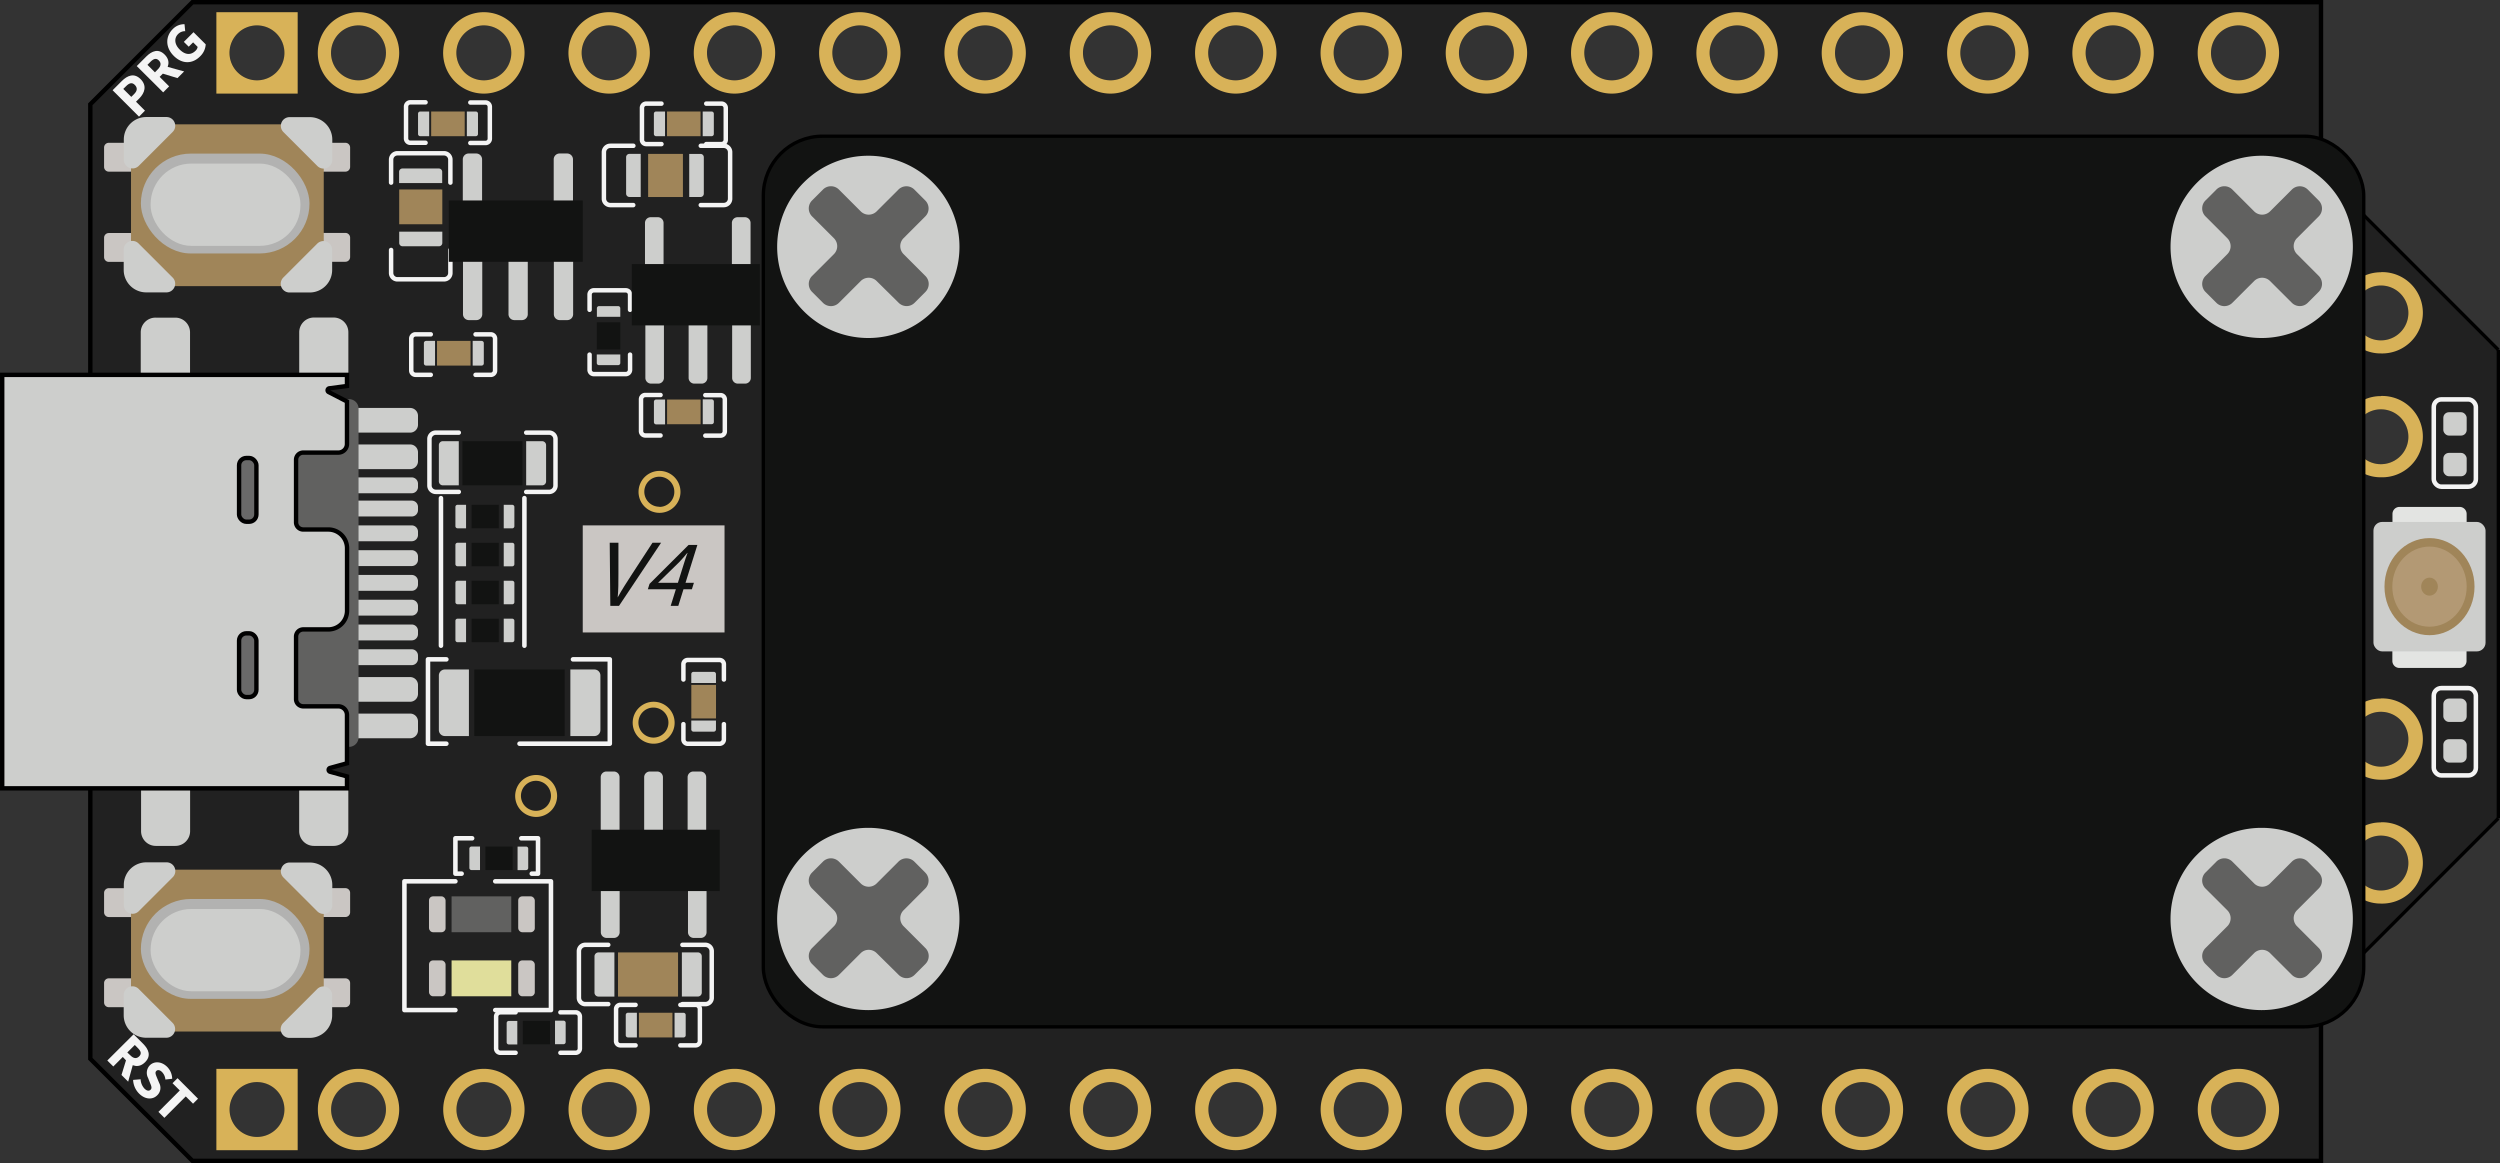 <svg xmlns="http://www.w3.org/2000/svg" viewBox="180.33 355.89 666.33 309.99"><rect x="180.33" y="355.89" width="666.33" height="309.99" fill="#333333" stroke="none"/><defs><style>.cls-1{fill:#212121;}.cls-2{fill:#d8b258;}.cls-3{fill:#121312;}.cls-4{fill:#cdcecc;}.cls-5{fill:#616160;}.cls-6{fill:#696969;}.cls-7{fill:#cac6c3;}.cls-8{fill:#a08559;}.cls-9{fill:#b2b2b1;}.cls-10,.cls-11,.cls-12,.cls-13,.cls-14,.cls-15{fill:none;}.cls-10,.cls-11,.cls-12{stroke:#f4f4f4;}.cls-10,.cls-13,.cls-14{stroke-miterlimit:10;}.cls-10{stroke-width:1.21px;}.cls-11,.cls-12{stroke-linecap:round;stroke-linejoin:round;}.cls-11{stroke-width:1.21px;}.cls-12{stroke-width:1.19px;}.cls-13,.cls-14{stroke:#000;}.cls-13{stroke-width:0.9px;}.cls-14{stroke-width:1.17px;}.cls-16{fill:#e0de9b;}.cls-17{fill:#e3e4e2;}.cls-18{fill:#b39974;}.cls-19{fill:#f4f4f4;}</style></defs><g id="Layer_2" data-name="Layer 2"><path class="cls-1" d="M846.22,449.13V574l-35.87,35.88V591.62a7.17,7.17,0,0,0,4.58,1.61,7.31,7.31,0,1,0,0-14.62,7.18,7.18,0,0,0-4.58,1.62V558.61a7.18,7.18,0,0,0,4.58,1.62,7.31,7.31,0,1,0,0-14.62,7.17,7.17,0,0,0-4.58,1.61V478a7.17,7.17,0,0,0,4.58,1.61,7.31,7.31,0,1,0,0-14.62,7.18,7.18,0,0,0-4.58,1.62V445a7.18,7.18,0,0,0,4.58,1.62,7.31,7.31,0,1,0,0-14.62,7.17,7.17,0,0,0-4.58,1.61V413.25Z"/><path class="cls-2" d="M814.93,575.09a10.46,10.46,0,0,0-4.58,1,10.82,10.82,0,0,0,0,19.63,10.6,10.6,0,0,0,4.58,1,10.84,10.84,0,1,0,0-21.67Zm0,18.14a7.17,7.17,0,0,1-4.58-1.61,7.31,7.31,0,0,1,0-11.39,7.18,7.18,0,0,1,4.58-1.62,7.31,7.31,0,1,1,0,14.62Z"/><path class="cls-2" d="M814.93,542.08a10.46,10.46,0,0,0-4.58,1,10.82,10.82,0,0,0,0,19.63,10.46,10.46,0,0,0,4.58,1,10.84,10.84,0,1,0,0-21.67Zm0,18.15a7.18,7.18,0,0,1-4.58-1.62,7.31,7.31,0,0,1,0-11.39,7.17,7.17,0,0,1,4.58-1.61,7.31,7.31,0,1,1,0,14.62Z"/><path class="cls-2" d="M814.93,461.47a10.46,10.46,0,0,0-4.58,1,10.82,10.82,0,0,0,0,19.63,10.46,10.46,0,0,0,4.58,1,10.84,10.84,0,1,0,0-21.67Zm0,18.14a7.17,7.17,0,0,1-4.58-1.61,7.31,7.31,0,0,1,0-11.39,7.18,7.18,0,0,1,4.58-1.62,7.31,7.31,0,1,1,0,14.62Z"/><path class="cls-2" d="M814.93,428.46a10.6,10.6,0,0,0-4.58,1,10.82,10.82,0,0,0,0,19.63,10.46,10.46,0,0,0,4.58,1,10.84,10.84,0,1,0,0-21.67Zm0,18.15a7.18,7.18,0,0,1-4.58-1.62,7.31,7.31,0,0,1,0-11.39,7.17,7.17,0,0,1,4.58-1.61,7.31,7.31,0,1,1,0,14.62Z"/><path class="cls-1" d="M231.62,356.47,204.4,383.68V638.09l27.22,27.2H799V356.47ZM776.94,658.92a7.31,7.31,0,1,1,7.33-7.31A7.31,7.31,0,0,1,776.94,658.92Zm0-296.25a7.32,7.32,0,1,1-7.31,7.32A7.32,7.32,0,0,1,776.94,362.67Zm-33.4,296.25a7.31,7.31,0,1,1,7.32-7.31A7.31,7.31,0,0,1,743.54,658.92Zm0-296.25a7.32,7.32,0,1,1-7.31,7.32A7.32,7.32,0,0,1,743.54,362.67Zm-33.4,296.25a7.31,7.31,0,1,1,7.32-7.31A7.31,7.31,0,0,1,710.14,658.92Zm0-296.25a7.32,7.32,0,1,1-7.31,7.32A7.32,7.32,0,0,1,710.14,362.67ZM676.73,658.92a7.31,7.31,0,1,1,7.33-7.31A7.31,7.31,0,0,1,676.73,658.92Zm0-296.25a7.32,7.32,0,1,1-7.31,7.32A7.33,7.33,0,0,1,676.73,362.67Zm-33.4,296.25a7.31,7.31,0,1,1,7.31-7.31A7.31,7.31,0,0,1,643.33,658.92Zm0-296.25A7.32,7.32,0,1,1,636,370,7.31,7.31,0,0,1,643.33,362.67Zm-33.4,296.25a7.31,7.31,0,1,1,7.31-7.31A7.31,7.31,0,0,1,609.93,658.92Zm0-296.25a7.32,7.32,0,1,1-7.31,7.32A7.31,7.31,0,0,1,609.93,362.67ZM576.52,658.92a7.31,7.31,0,1,1,7.31-7.31A7.31,7.31,0,0,1,576.52,658.92Zm0-296.25a7.32,7.32,0,1,1-7.31,7.32A7.31,7.31,0,0,1,576.52,362.67Zm-33.4,296.25a7.31,7.31,0,1,1,7.31-7.31A7.31,7.31,0,0,1,543.12,658.92Zm0-296.25a7.32,7.32,0,1,1-7.31,7.32A7.31,7.31,0,0,1,543.12,362.67Zm-33.4,296.25a7.31,7.31,0,1,1,7.31-7.31A7.31,7.31,0,0,1,509.72,658.92Zm0-296.25a7.32,7.32,0,1,1-7.31,7.32A7.31,7.31,0,0,1,509.72,362.67ZM476.31,658.92a7.31,7.31,0,1,1,7.31-7.31A7.31,7.31,0,0,1,476.31,658.92Zm0-296.25A7.32,7.32,0,1,1,469,370,7.31,7.31,0,0,1,476.31,362.67Zm-33.4,296.25a7.31,7.31,0,1,1,7.31-7.31A7.31,7.31,0,0,1,442.91,658.92Zm0-296.25a7.32,7.32,0,1,1-7.32,7.32A7.31,7.31,0,0,1,442.91,362.67Zm-33.4,296.25a7.31,7.31,0,1,1,7.31-7.31A7.31,7.31,0,0,1,409.51,658.92Zm0-296.25a7.32,7.32,0,1,1-7.32,7.32A7.31,7.31,0,0,1,409.51,362.67ZM376.1,658.92a7.31,7.31,0,1,1,7.31-7.31A7.31,7.31,0,0,1,376.1,658.92Zm0-296.25a7.32,7.32,0,1,1-7.32,7.32A7.31,7.31,0,0,1,376.1,362.67ZM342.7,658.92a7.31,7.31,0,1,1,7.31-7.31A7.31,7.31,0,0,1,342.7,658.92Zm0-296.25a7.32,7.32,0,1,1-7.32,7.32A7.31,7.31,0,0,1,342.7,362.67ZM309.3,658.92a7.31,7.31,0,1,1,7.31-7.31A7.31,7.31,0,0,1,309.3,658.92Zm0-296.25A7.32,7.32,0,1,1,302,370,7.31,7.31,0,0,1,309.3,362.67ZM275.88,658.92a7.31,7.31,0,1,1,7.32-7.31A7.31,7.31,0,0,1,275.88,658.92Zm0-296.25a7.32,7.32,0,1,1-7.31,7.32A7.31,7.31,0,0,1,275.88,362.67Zm-27,14.63a7.32,7.32,0,1,1,7.31-7.31A7.31,7.31,0,0,1,248.83,377.3Zm0,281.62a7.31,7.31,0,1,1,7.31-7.31A7.31,7.31,0,0,1,248.83,658.92Z"/><rect class="cls-3" x="383.78" y="392.19" width="426.56" height="237.38" rx="15.82"/><path class="cls-4" d="M272.81,546.08h16.83a2.1,2.1,0,0,1,2.1,2.1v2.38a2.1,2.1,0,0,1-2.1,2.1H272.81a0,0,0,0,1,0,0v-6.58A0,0,0,0,1,272.81,546.08Z"/><path class="cls-4" d="M272.81,536.35h16.83a2.1,2.1,0,0,1,2.1,2.1v2.38a2.1,2.1,0,0,1-2.1,2.1H272.81a0,0,0,0,1,0,0v-6.58A0,0,0,0,1,272.81,536.35Z"/><path class="cls-4" d="M272.81,474.35h16.83a2.1,2.1,0,0,1,2.1,2.1v2.38a2.1,2.1,0,0,1-2.1,2.1H272.81a0,0,0,0,1,0,0v-6.58A0,0,0,0,1,272.81,474.35Z"/><path class="cls-4" d="M272.81,464.62h16.83a2.1,2.1,0,0,1,2.1,2.1v2.38a2.1,2.1,0,0,1-2.1,2.1H272.81a0,0,0,0,1,0,0v-6.58A0,0,0,0,1,272.81,464.62Z"/><path class="cls-4" d="M272.81,528.94h17.25a1.68,1.68,0,0,1,1.68,1.68v.87a1.68,1.68,0,0,1-1.68,1.68H272.81a0,0,0,0,1,0,0v-4.24A0,0,0,0,1,272.81,528.94Z"/><path class="cls-4" d="M272.81,522.34h17.25a1.68,1.68,0,0,1,1.68,1.68v.87a1.68,1.68,0,0,1-1.68,1.68H272.81a0,0,0,0,1,0,0v-4.24A0,0,0,0,1,272.81,522.34Z"/><path class="cls-4" d="M272.81,515.74h17.25a1.68,1.68,0,0,1,1.68,1.68v.87a1.68,1.68,0,0,1-1.68,1.68H272.81a0,0,0,0,1,0,0v-4.24A0,0,0,0,1,272.81,515.74Z"/><path class="cls-4" d="M272.81,509.13h17.25a1.68,1.68,0,0,1,1.68,1.68v.87a1.68,1.68,0,0,1-1.68,1.68H272.81a0,0,0,0,1,0,0v-4.24A0,0,0,0,1,272.81,509.13Z"/><path class="cls-4" d="M272.81,502.53h17.25a1.68,1.68,0,0,1,1.68,1.68v.87a1.68,1.68,0,0,1-1.68,1.68H272.81a0,0,0,0,1,0,0v-4.24A0,0,0,0,1,272.81,502.53Z"/><path class="cls-4" d="M272.81,495.92h17.25a1.68,1.68,0,0,1,1.68,1.68v.87a1.68,1.68,0,0,1-1.68,1.68H272.81a0,0,0,0,1,0,0v-4.24A0,0,0,0,1,272.81,495.92Z"/><path class="cls-4" d="M272.81,489.32h17.25a1.68,1.68,0,0,1,1.68,1.68v.87a1.68,1.68,0,0,1-1.68,1.68H272.81a0,0,0,0,1,0,0v-4.24A0,0,0,0,1,272.81,489.32Z"/><path class="cls-4" d="M272.81,483.13h17.25a1.68,1.68,0,0,1,1.68,1.68v.87a1.68,1.68,0,0,1-1.68,1.68H272.81a0,0,0,0,1,0,0v-4.24A0,0,0,0,1,272.81,483.13Z"/><path class="cls-5" d="M267.77,554.94h5.84a2.53,2.53,0,0,0,2.28-2.72V465a2.52,2.52,0,0,0-2.28-2.71H262.76a2,2,0,0,0-.92.23l-21,11.12a2.79,2.79,0,0,0-1.35,2.48v72.13a2.68,2.68,0,0,0,1.75,2.64l17.14,4.9"/><path class="cls-4" d="M272.81,458.77l-4.7.62a.53.53,0,0,0-.17,1l4.87,2.51v11.32a2.3,2.3,0,0,1-2.3,2.3h-9.34a1.92,1.92,0,0,0-1.93,1.92v16.65a1.92,1.92,0,0,0,1.93,1.93h6.66a5,5,0,0,1,5,5v16.63a5,5,0,0,1-5,5h-6.66a1.92,1.92,0,0,0-1.93,1.93v16.65a1.92,1.92,0,0,0,1.93,1.92h9.34a2.3,2.3,0,0,1,2.3,2.3v12.88l-4.53,1.25a.53.53,0,0,0,0,1l4.53,1.25V566H180.92V455.8h91.89Z"/><rect class="cls-6" x="244.05" y="477.96" width="4.62" height="16.99" rx="1.94"/><rect class="cls-6" x="244.05" y="524.69" width="4.62" height="16.99" rx="1.94"/><path class="cls-4" d="M428.93,438.87a24.29,24.29,0,1,1,0-34.36A24.26,24.26,0,0,1,428.93,438.87Z"/><path class="cls-5" d="M427,433.68l-2.89,2.9a3,3,0,0,1-4.27,0L414,430.81a3,3,0,0,0-4.27,0l-5.8,5.79a3,3,0,0,1-4.25,0l-2.9-2.9a3,3,0,0,1,0-4.26l5.8-5.8a3,3,0,0,0,0-4.27l-5.8-5.8a3,3,0,0,1,0-4.26l2.9-2.9a3,3,0,0,1,4.25,0l5.8,5.8a3,3,0,0,0,4.27,0l5.78-5.78a3,3,0,0,1,4.27,0l2.89,2.89a3,3,0,0,1,0,4.26l-5.77,5.78a3,3,0,0,0,0,4.27l5.77,5.78A3,3,0,0,1,427,433.68Z"/><path class="cls-4" d="M428.93,618a24.29,24.29,0,1,1,0-34.35A24.26,24.26,0,0,1,428.93,618Z"/><path class="cls-5" d="M427,612.81l-2.89,2.9a3,3,0,0,1-4.27,0L414,609.94a3,3,0,0,0-4.27,0l-5.8,5.79a3,3,0,0,1-4.25,0l-2.9-2.9a3,3,0,0,1,0-4.26l5.8-5.8a3,3,0,0,0,0-4.27l-5.8-5.79a3,3,0,0,1,0-4.27l2.9-2.9a3,3,0,0,1,4.25,0l5.8,5.8a3,3,0,0,0,4.27,0l5.78-5.78a3,3,0,0,1,4.27,0l2.89,2.9a3,3,0,0,1,0,4.25l-5.77,5.78a3,3,0,0,0,0,4.27l5.77,5.78A3,3,0,0,1,427,612.81Z"/><path class="cls-4" d="M800.31,438.87a24.29,24.29,0,1,1,0-34.36A24.26,24.26,0,0,1,800.31,438.87Z"/><path class="cls-5" d="M798.33,433.68l-2.89,2.9a3,3,0,0,1-4.27,0l-5.78-5.77a3,3,0,0,0-4.27,0l-5.8,5.79a3,3,0,0,1-4.25,0l-2.9-2.9a3,3,0,0,1,0-4.26l5.8-5.8a3,3,0,0,0,0-4.27l-5.8-5.8a3,3,0,0,1,0-4.26l2.9-2.9a3,3,0,0,1,4.25,0l5.8,5.8a3,3,0,0,0,4.27,0l5.78-5.78a3,3,0,0,1,4.27,0l2.89,2.89a3,3,0,0,1,0,4.26l-5.77,5.78a3,3,0,0,0,0,4.27l5.77,5.78A3,3,0,0,1,798.33,433.68Z"/><path class="cls-4" d="M800.31,618a24.29,24.29,0,1,1,0-34.35A24.26,24.26,0,0,1,800.31,618Z"/><path class="cls-5" d="M798.33,612.81l-2.89,2.9a3,3,0,0,1-4.27,0l-5.78-5.77a3,3,0,0,0-4.27,0l-5.8,5.79a3,3,0,0,1-4.25,0l-2.9-2.9a3,3,0,0,1,0-4.26l5.8-5.8a3,3,0,0,0,0-4.27l-5.8-5.79a3,3,0,0,1,0-4.27l2.9-2.9a3,3,0,0,1,4.25,0l5.8,5.8a3,3,0,0,0,4.27,0l5.78-5.78a3,3,0,0,1,4.27,0l2.89,2.9a3,3,0,0,1,0,4.25l-5.77,5.78a3,3,0,0,0,0,4.27l5.77,5.78A3,3,0,0,1,798.33,612.81Z"/><path class="cls-7" d="M209.33,592.62H219.7a0,0,0,0,1,0,0v7.69a0,0,0,0,1,0,0H209.33a1.26,1.26,0,0,1-1.26-1.26v-5.18A1.26,1.26,0,0,1,209.33,592.62Z"/><path class="cls-7" d="M209.33,616.65H219.7a0,0,0,0,1,0,0v7.69a0,0,0,0,1,0,0H209.33a1.26,1.26,0,0,1-1.26-1.26v-5.18A1.26,1.26,0,0,1,209.33,616.65Z"/><path class="cls-7" d="M263.28,616.65h10.37a0,0,0,0,1,0,0v7.69a0,0,0,0,1,0,0H263.28a1.26,1.26,0,0,1-1.26-1.26v-5.18A1.26,1.26,0,0,1,263.28,616.65Z" transform="translate(535.67 1240.99) rotate(180)"/><path class="cls-7" d="M263.28,592.62h10.37a0,0,0,0,1,0,0v7.69a0,0,0,0,1,0,0H263.28a1.26,1.26,0,0,1-1.26-1.26v-5.18A1.26,1.26,0,0,1,263.28,592.62Z" transform="translate(535.67 1192.92) rotate(180)"/><path class="cls-8" d="M266.62,590.85v36.82a3.16,3.16,0,0,1-3.14,3.16H218.41a3.17,3.17,0,0,1-3.16-3.16V590.85a3.17,3.17,0,0,1,3.16-3.16h45.07A3.16,3.16,0,0,1,266.62,590.85Z"/><path class="cls-4" d="M226.33,589.74l-9,9a2.33,2.33,0,0,1-4-1.65v-5.36a6,6,0,0,1,6-6h5.36A2.32,2.32,0,0,1,226.33,589.74Z"/><path class="cls-4" d="M264.89,598.78l-9-9a2.33,2.33,0,0,1,1.65-4h5.36a6,6,0,0,1,6,6v5.36A2.34,2.34,0,0,1,264.89,598.78Z"/><path class="cls-4" d="M255.86,628.51l9-9a2.33,2.33,0,0,1,4,1.65v5.36a6,6,0,0,1-6,6h-5.36A2.33,2.33,0,0,1,255.86,628.51Z"/><path class="cls-4" d="M217.3,619.48l9,9a2.33,2.33,0,0,1-1.64,4h-5.36a6,6,0,0,1-6-6v-5.36A2.33,2.33,0,0,1,217.3,619.48Z"/><rect class="cls-9" x="217.88" y="595.5" width="44.94" height="26.62" rx="13.31"/><rect class="cls-4" x="220.47" y="598.16" width="39.94" height="21.93" rx="10.86"/><path class="cls-7" d="M209.33,393.95H219.7a0,0,0,0,1,0,0v7.69a0,0,0,0,1,0,0H209.33a1.26,1.26,0,0,1-1.26-1.26v-5.18A1.26,1.26,0,0,1,209.33,393.95Z"/><path class="cls-7" d="M209.33,418H219.7a0,0,0,0,1,0,0v7.69a0,0,0,0,1,0,0H209.33a1.26,1.26,0,0,1-1.26-1.26v-5.18A1.26,1.26,0,0,1,209.33,418Z"/><path class="cls-7" d="M263.28,418h10.37a0,0,0,0,1,0,0v7.69a0,0,0,0,1,0,0H263.28a1.26,1.26,0,0,1-1.26-1.26v-5.18A1.26,1.26,0,0,1,263.28,418Z" transform="translate(535.67 843.66) rotate(180)"/><path class="cls-7" d="M263.28,393.95h10.37a0,0,0,0,1,0,0v7.69a0,0,0,0,1,0,0H263.28a1.26,1.26,0,0,1-1.26-1.26v-5.18A1.26,1.26,0,0,1,263.28,393.95Z" transform="translate(535.67 795.59) rotate(180)"/><path class="cls-8" d="M266.62,392.18V429a3.15,3.15,0,0,1-3.14,3.16H218.41a3.16,3.16,0,0,1-3.16-3.16V392.18a3.16,3.16,0,0,1,3.16-3.15h45.07A3.15,3.15,0,0,1,266.62,392.18Z"/><path class="cls-4" d="M226.33,391.08l-9,9a2.33,2.33,0,0,1-4-1.65v-5.35a6,6,0,0,1,6-6h5.36A2.33,2.33,0,0,1,226.33,391.08Z"/><path class="cls-4" d="M264.89,400.11l-9-9a2.33,2.33,0,0,1,1.65-4h5.36a6,6,0,0,1,6,6v5.35A2.33,2.33,0,0,1,264.89,400.11Z"/><path class="cls-4" d="M255.86,429.85l9-9a2.33,2.33,0,0,1,4,1.64v5.36a6,6,0,0,1-6,6h-5.36A2.33,2.33,0,0,1,255.86,429.85Z"/><path class="cls-4" d="M217.3,420.82l9,9a2.32,2.32,0,0,1-1.64,4h-5.36a6,6,0,0,1-6-6v-5.36A2.32,2.32,0,0,1,217.3,420.82Z"/><rect class="cls-9" x="217.88" y="396.83" width="44.94" height="26.62" rx="13.31"/><rect class="cls-4" x="220.47" y="399.49" width="39.94" height="21.93" rx="10.86"/><path class="cls-4" d="M217.88,566H231a0,0,0,0,1,0,0v11.42a3.93,3.93,0,0,1-3.93,3.93h-5.21a3.93,3.93,0,0,1-3.93-3.93V566A0,0,0,0,1,217.88,566Z"/><path class="cls-4" d="M260.09,566h13.08a0,0,0,0,1,0,0v11.42a3.93,3.93,0,0,1-3.93,3.93H264a3.93,3.93,0,0,1-3.93-3.93V566A0,0,0,0,1,260.09,566Z"/><path class="cls-4" d="M260.09,440.55h13.08a0,0,0,0,1,0,0V452a3.93,3.93,0,0,1-3.93,3.93H264a3.93,3.93,0,0,1-3.93-3.93V440.55A0,0,0,0,1,260.09,440.55Z" transform="translate(533.25 896.45) rotate(180)"/><path class="cls-4" d="M217.88,440.55H231a0,0,0,0,1,0,0V452A3.93,3.93,0,0,1,227,455.9h-5.21a3.93,3.93,0,0,1-3.93-3.93V440.55A0,0,0,0,1,217.88,440.55Z" transform="translate(448.84 896.45) rotate(180)"/><rect class="cls-10" x="829.01" y="462.34" width="11.22" height="23.27" rx="2.01"/><rect class="cls-10" x="829.01" y="539.29" width="11.22" height="23.27" rx="2.01"/><polyline class="cls-11" points="301.71 625.11 288.12 625.11 288.12 590.79 301.71 590.79"/><polyline class="cls-11" points="312.33 590.79 327.18 590.79 327.18 625.11 312.33 625.11"/><polyline class="cls-11" points="303.37 588.75 301.71 588.75 301.71 579.32 306.17 579.32"/><polyline class="cls-11" points="322.06 588.75 323.73 588.75 323.73 579.32 319.27 579.32"/><polyline class="cls-11" points="299.3 554.11 294.4 554.11 294.4 531.63 299.3 531.63"/><polyline class="cls-11" points="318.8 554.11 342.86 554.11 342.86 531.63 333.05 531.63"/><line class="cls-11" x1="297.86" y1="527.99" x2="297.86" y2="488.66"/><line class="cls-11" x1="320.1" y1="527.99" x2="320.1" y2="488.66"/><path class="cls-12" d="M302.61,471.2h-6.12a1.7,1.7,0,0,0-1.7,1.7v12.39a1.7,1.7,0,0,0,1.7,1.7h6.12"/><path class="cls-12" d="M320.58,487h6.11a1.7,1.7,0,0,0,1.7-1.7V472.9a1.7,1.7,0,0,0-1.7-1.7h-6.11"/><path class="cls-12" d="M342.45,607.72h-6.12a1.7,1.7,0,0,0-1.7,1.7v12.4a1.7,1.7,0,0,0,1.7,1.7h6.12"/><path class="cls-12" d="M362.22,623.52h6.11a1.7,1.7,0,0,0,1.7-1.7v-12.4a1.7,1.7,0,0,0-1.7-1.7h-6.11"/><path class="cls-12" d="M300.37,404.56v-6.12a1.7,1.7,0,0,0-1.7-1.7h-12.4a1.7,1.7,0,0,0-1.7,1.7v6.12"/><path class="cls-12" d="M284.57,422.52v6.12a1.7,1.7,0,0,0,1.7,1.7h12.4a1.7,1.7,0,0,0,1.7-1.7v-6.12"/><path class="cls-12" d="M349.14,394.75H343a1.71,1.71,0,0,0-1.71,1.7v12.4a1.71,1.71,0,0,0,1.71,1.7h6.11"/><path class="cls-12" d="M367.11,410.55h6.12a1.7,1.7,0,0,0,1.7-1.7v-12.4a1.7,1.7,0,0,0-1.7-1.7h-6.12"/><path class="cls-12" d="M295.14,445h-4.07a1.15,1.15,0,0,0-1.13,1.16v8.47a1.15,1.15,0,0,0,1.13,1.16h4.07"/><path class="cls-12" d="M307.08,455.8h4.07a1.14,1.14,0,0,0,1.13-1.16v-8.47a1.14,1.14,0,0,0-1.13-1.16h-4.07"/><path class="cls-12" d="M348.26,438.46V434.4a1.14,1.14,0,0,0-1.17-1.13h-8.46a1.14,1.14,0,0,0-1.16,1.13v4.06"/><path class="cls-12" d="M337.47,450.41v4.06a1.14,1.14,0,0,0,1.16,1.13h8.46a1.14,1.14,0,0,0,1.17-1.13v-4.06"/><path class="cls-12" d="M368.32,472h4.07a1.15,1.15,0,0,0,1.13-1.17v-8.46a1.15,1.15,0,0,0-1.13-1.16h-4.07"/><path class="cls-12" d="M356.38,461.17h-4.07a1.15,1.15,0,0,0-1.13,1.16v8.46a1.15,1.15,0,0,0,1.13,1.17h4.07"/><path class="cls-12" d="M362.48,548.9V553a1.15,1.15,0,0,0,1.16,1.13h8.47a1.15,1.15,0,0,0,1.16-1.13V548.9"/><path class="cls-12" d="M373.27,537v-4.07a1.15,1.15,0,0,0-1.16-1.13h-8.47a1.15,1.15,0,0,0-1.16,1.13V537"/><path class="cls-12" d="M349.73,623.72h-4.07a1.15,1.15,0,0,0-1.13,1.16v8.47a1.15,1.15,0,0,0,1.13,1.16h4.07"/><path class="cls-12" d="M361.67,634.51h4.07a1.14,1.14,0,0,0,1.13-1.16v-8.47a1.14,1.14,0,0,0-1.13-1.16h-4.07"/><path class="cls-12" d="M317.75,625.71h-4.06a1.14,1.14,0,0,0-1.13,1.16v8.46a1.14,1.14,0,0,0,1.13,1.16h4.06"/><path class="cls-12" d="M329.7,636.49h4.06a1.14,1.14,0,0,0,1.13-1.16v-8.46a1.14,1.14,0,0,0-1.13-1.16H329.7"/><path class="cls-12" d="M368.57,394.29h4.06a1.15,1.15,0,0,0,1.14-1.16v-8.46a1.15,1.15,0,0,0-1.14-1.16h-4.06"/><path class="cls-12" d="M356.63,383.51h-4.07a1.14,1.14,0,0,0-1.13,1.16v8.46a1.14,1.14,0,0,0,1.13,1.16h4.07"/><path class="cls-12" d="M305.69,394h4.07a1.15,1.15,0,0,0,1.13-1.16v-8.47a1.15,1.15,0,0,0-1.13-1.16h-4.07"/><path class="cls-12" d="M293.75,383.16h-4.07a1.15,1.15,0,0,0-1.13,1.16v8.47a1.15,1.15,0,0,0,1.13,1.16h4.07"/><path class="cls-4" d="M303.69,424.5h5.18a0,0,0,0,1,0,0v15.14a1.57,1.57,0,0,1-1.57,1.57h-2a1.57,1.57,0,0,1-1.57-1.57V424.5A0,0,0,0,1,303.69,424.5Z"/><path class="cls-4" d="M315.8,424.5H321a0,0,0,0,1,0,0v15.14a1.57,1.57,0,0,1-1.57,1.57h-2a1.57,1.57,0,0,1-1.57-1.57V424.5A0,0,0,0,1,315.8,424.5Z"/><path class="cls-4" d="M327.91,424.5h5.18a0,0,0,0,1,0,0v15.14a1.57,1.57,0,0,1-1.57,1.57h-2a1.57,1.57,0,0,1-1.57-1.57V424.5A0,0,0,0,1,327.91,424.5Z"/><path class="cls-4" d="M327.91,396.83h5.18a0,0,0,0,1,0,0V412a1.57,1.57,0,0,1-1.57,1.57h-2a1.57,1.57,0,0,1-1.57-1.57V396.83A0,0,0,0,1,327.91,396.83Z" transform="translate(661 810.37) rotate(180)"/><path class="cls-4" d="M303.69,396.83h5.18a0,0,0,0,1,0,0V412a1.57,1.57,0,0,1-1.57,1.57h-2a1.57,1.57,0,0,1-1.57-1.57V396.83A0,0,0,0,1,303.69,396.83Z" transform="translate(612.55 810.37) rotate(180)"/><rect class="cls-13" x="383.78" y="392.19" width="426.56" height="237.38" rx="15.82"/><polyline class="cls-14" points="204.4 455.8 204.4 383.68 231.62 356.47 798.95 356.47 798.95 392.83"/><polyline class="cls-14" points="798.95 628.93 798.95 665.29 231.62 665.29 204.4 638.09 204.4 565.96"/><path class="cls-14" d="M272.81,458.77l-4.7.62a.53.53,0,0,0-.17,1l4.87,2.51v11.32a2.3,2.3,0,0,1-2.3,2.3h-9.34a1.92,1.92,0,0,0-1.93,1.92v16.65a1.92,1.92,0,0,0,1.93,1.93h6.66a5,5,0,0,1,5,5v16.63a5,5,0,0,1-5,5h-6.66a1.92,1.92,0,0,0-1.93,1.93v16.65a1.92,1.92,0,0,0,1.93,1.92h9.34a2.3,2.3,0,0,1,2.3,2.3v12.88l-4.53,1.25a.53.53,0,0,0,0,1l4.53,1.25V566H180.92V455.8h91.89Z"/><line class="cls-13" x1="846.22" y1="449.13" x2="810.35" y2="413.25"/><line class="cls-13" x1="846.22" y1="573.99" x2="810.35" y2="609.87"/><line class="cls-13" x1="846.22" y1="573.99" x2="846.22" y2="449.13"/><rect class="cls-14" x="244.05" y="477.96" width="4.62" height="16.99" rx="1.94"/><rect class="cls-14" x="244.05" y="524.69" width="4.62" height="16.99" rx="1.94"/><rect class="cls-3" x="306.74" y="534.33" width="24.1" height="17.74"/><path class="cls-4" d="M298.9,534.33h6.41a0,0,0,0,1,0,0v17.74a0,0,0,0,1,0,0H298.9a1.6,1.6,0,0,1-1.6-1.6V535.94A1.6,1.6,0,0,1,298.9,534.33Z"/><path class="cls-4" d="M334,534.33h6.41a0,0,0,0,1,0,0v17.74a0,0,0,0,1,0,0H334a1.6,1.6,0,0,1-1.6-1.6V535.94A1.6,1.6,0,0,1,334,534.33Z" transform="translate(672.76 1086.4) rotate(180)"/><rect class="cls-3" x="303.57" y="473.48" width="16" height="11.77"/><path class="cls-4" d="M298.36,473.48h4.25a0,0,0,0,1,0,0v11.77a0,0,0,0,1,0,0h-4.25a1.06,1.06,0,0,1-1.06-1.06v-9.65A1.06,1.06,0,0,1,298.36,473.48Z"/><path class="cls-4" d="M321.64,473.48h4.25a0,0,0,0,1,0,0v11.77a0,0,0,0,1,0,0h-4.25a1.06,1.06,0,0,1-1.06-1.06v-9.65A1.06,1.06,0,0,1,321.64,473.48Z" transform="translate(646.46 958.73) rotate(180)"/><rect class="cls-8" x="345.05" y="609.74" width="16" height="11.77"/><path class="cls-4" d="M339.84,609.74h4.25a0,0,0,0,1,0,0v11.77a0,0,0,0,1,0,0h-4.25a1.06,1.06,0,0,1-1.06-1.06V610.8A1.06,1.06,0,0,1,339.84,609.74Z"/><path class="cls-4" d="M363.12,609.74h4.25a0,0,0,0,1,0,0v11.77a0,0,0,0,1,0,0h-4.25a1.06,1.06,0,0,1-1.06-1.06V610.8A1.06,1.06,0,0,1,363.12,609.74Z" transform="translate(729.44 1231.24) rotate(180)"/><rect class="cls-8" x="358.13" y="462.38" width="8.94" height="6.58"/><path class="cls-4" d="M355.21,462.38h2.38a0,0,0,0,1,0,0V469a0,0,0,0,1,0,0h-2.38a.59.59,0,0,1-.59-.59V463A.59.59,0,0,1,355.21,462.38Z"/><path class="cls-4" d="M368.23,462.38h2.38a0,0,0,0,1,0,0V469a0,0,0,0,1,0,0h-2.38a.59.59,0,0,1-.59-.59V463A.59.59,0,0,1,368.23,462.38Z" transform="translate(738.24 931.33) rotate(180)"/><rect class="cls-8" x="350.62" y="625.82" width="8.94" height="6.58"/><path class="cls-4" d="M347.7,625.82h2.38a0,0,0,0,1,0,0v6.58a0,0,0,0,1,0,0H347.7a.59.59,0,0,1-.59-.59v-5.39A.59.59,0,0,1,347.7,625.82Z"/><path class="cls-4" d="M360.72,625.82h2.38a0,0,0,0,1,0,0v6.58a0,0,0,0,1,0,0h-2.38a.59.59,0,0,1-.59-.59v-5.39A.59.59,0,0,1,360.72,625.82Z" transform="translate(723.22 1258.23) rotate(180)"/><rect class="cls-8" x="363.4" y="539.62" width="8.94" height="6.58" transform="translate(910.79 175.04) rotate(90)"/><path class="cls-4" d="M367,533.13h2.38a0,0,0,0,1,0,0v6.58a0,0,0,0,1,0,0H367a.59.59,0,0,1-.59-.59v-5.39A.59.59,0,0,1,367,533.13Z" transform="translate(904.29 168.55) rotate(90)"/><path class="cls-4" d="M367,546.14h2.38a0,0,0,0,1,0,0v6.58a0,0,0,0,1,0,0H367a.59.59,0,0,1-.59-.59v-5.39A.59.59,0,0,1,367,546.14Z" transform="translate(-181.56 917.31) rotate(-90)"/><rect class="cls-8" x="296.81" y="446.75" width="8.94" height="6.58"/><path class="cls-4" d="M293.9,446.75h2.38a0,0,0,0,1,0,0v6.58a0,0,0,0,1,0,0H293.9a.59.59,0,0,1-.59-.59v-5.39A.59.59,0,0,1,293.9,446.75Z"/><path class="cls-4" d="M306.92,446.75h2.38a0,0,0,0,1,0,0v6.58a0,0,0,0,1,0,0h-2.38a.59.59,0,0,1-.59-.59v-5.39A.59.59,0,0,1,306.92,446.75Z" transform="translate(615.61 900.08) rotate(180)"/><rect class="cls-8" x="295.25" y="385.61" width="8.94" height="6.58"/><path class="cls-4" d="M292.34,385.61h2.38a0,0,0,0,1,0,0v6.58a0,0,0,0,1,0,0h-2.38a.59.59,0,0,1-.59-.59V386.2A.59.59,0,0,1,292.34,385.61Z"/><path class="cls-4" d="M305.35,385.61h2.38a0,0,0,0,1,0,0v6.58a0,0,0,0,1,0,0h-2.38a.59.59,0,0,1-.59-.59V386.2A.59.59,0,0,1,305.35,385.61Z" transform="translate(612.49 777.8) rotate(180)"/><rect class="cls-8" x="358.11" y="385.61" width="8.94" height="6.58"/><path class="cls-4" d="M355.2,385.61h2.38a0,0,0,0,1,0,0v6.58a0,0,0,0,1,0,0H355.2a.59.59,0,0,1-.59-.59V386.2A.59.59,0,0,1,355.2,385.61Z"/><path class="cls-4" d="M368.21,385.61h2.38a0,0,0,0,1,0,0v6.58a0,0,0,0,1,0,0h-2.38a.59.59,0,0,1-.59-.59V386.2A.59.59,0,0,1,368.21,385.61Z" transform="translate(738.21 777.8) rotate(180)"/><rect class="cls-8" x="287.84" y="405.28" width="9.27" height="11.49" transform="translate(703.5 118.55) rotate(90)"/><path class="cls-4" d="M291.44,397h3a0,0,0,0,1,0,0v11.49a0,0,0,0,1,0,0h-3a.89.89,0,0,1-.89-.89v-9.7A.89.89,0,0,1,291.44,397Z" transform="translate(695.19 110.25) rotate(90)"/><path class="cls-4" d="M291.44,413.86h3a0,0,0,0,1,0,0v11.49a0,0,0,0,1,0,0h-3a.89.89,0,0,1-.89-.89v-9.7A.89.89,0,0,1,291.44,413.86Z" transform="translate(-127.13 712.08) rotate(-90)"/><rect class="cls-8" x="353.08" y="396.9" width="9.27" height="11.49" transform="translate(715.43 805.3) rotate(180)"/><path class="cls-4" d="M365,396.9h3a0,0,0,0,1,0,0v11.49a0,0,0,0,1,0,0h-3a.89.89,0,0,1-.89-.89v-9.7A.89.89,0,0,1,365,396.9Z" transform="translate(732.03 805.3) rotate(180)"/><path class="cls-4" d="M348.1,396.9h3a0,0,0,0,1,0,0v11.49a0,0,0,0,1,0,0h-3a.89.89,0,0,1-.89-.89v-9.7A.89.89,0,0,1,348.1,396.9Z"/><rect class="cls-3" x="306.02" y="520.79" width="7.25" height="6.27"/><path class="cls-4" d="M302.28,520.79h2.27a0,0,0,0,1,0,0v6.27a0,0,0,0,1,0,0h-2.27a.57.57,0,0,1-.57-.57v-5.14A.57.57,0,0,1,302.28,520.79Z"/><path class="cls-4" d="M315.16,520.79h2.27a0,0,0,0,1,0,0v6.27a0,0,0,0,1,0,0h-2.27a.57.57,0,0,1-.57-.57v-5.14A.57.57,0,0,1,315.16,520.79Z" transform="translate(632.02 1047.85) rotate(180)"/><rect class="cls-3" x="309.71" y="581.52" width="7.25" height="6.27"/><path class="cls-4" d="M306,581.52h2.27a0,0,0,0,1,0,0v6.27a0,0,0,0,1,0,0H306a.57.57,0,0,1-.57-.57v-5.14A.57.57,0,0,1,306,581.52Z"/><path class="cls-4" d="M318.86,581.52h2.27a0,0,0,0,1,0,0v6.27a0,0,0,0,1,0,0h-2.27a.57.57,0,0,1-.57-.57v-5.14A.57.57,0,0,1,318.86,581.52Z" transform="translate(639.41 1169.32) rotate(180)"/><rect class="cls-3" x="319.68" y="627.96" width="7.25" height="6.27"/><path class="cls-4" d="M315.94,628h2.27a0,0,0,0,1,0,0v6.27a0,0,0,0,1,0,0h-2.27a.57.57,0,0,1-.57-.57v-5.14A.57.57,0,0,1,315.94,628Z"/><path class="cls-4" d="M328.82,628h2.27a0,0,0,0,1,0,0v6.27a0,0,0,0,1,0,0h-2.27a.57.57,0,0,1-.57-.57v-5.14A.57.57,0,0,1,328.82,628Z" transform="translate(659.35 1262.2) rotate(180)"/><rect class="cls-3" x="306.02" y="510.67" width="7.25" height="6.27"/><path class="cls-4" d="M302.28,510.67h2.27a0,0,0,0,1,0,0v6.27a0,0,0,0,1,0,0h-2.27a.57.57,0,0,1-.57-.57v-5.14A.57.57,0,0,1,302.28,510.67Z"/><path class="cls-4" d="M315.16,510.67h2.27a0,0,0,0,1,0,0v6.27a0,0,0,0,1,0,0h-2.27a.57.57,0,0,1-.57-.57v-5.14A.57.57,0,0,1,315.16,510.67Z" transform="translate(632.02 1027.62) rotate(180)"/><rect class="cls-3" x="306.02" y="500.55" width="7.25" height="6.27"/><path class="cls-4" d="M302.28,500.55h2.27a0,0,0,0,1,0,0v6.27a0,0,0,0,1,0,0h-2.27a.57.57,0,0,1-.57-.57v-5.14A.57.57,0,0,1,302.28,500.55Z"/><path class="cls-4" d="M315.16,500.55h2.27a0,0,0,0,1,0,0v6.27a0,0,0,0,1,0,0h-2.27a.57.57,0,0,1-.57-.57v-5.14A.57.57,0,0,1,315.16,500.55Z" transform="translate(632.02 1007.38) rotate(180)"/><rect class="cls-3" x="306.02" y="490.43" width="7.25" height="6.27"/><path class="cls-4" d="M302.28,490.43h2.27a0,0,0,0,1,0,0v6.27a0,0,0,0,1,0,0h-2.27a.57.57,0,0,1-.57-.57V491A.57.57,0,0,1,302.28,490.43Z"/><path class="cls-4" d="M315.16,490.43h2.27a0,0,0,0,1,0,0v6.27a0,0,0,0,1,0,0h-2.27a.57.57,0,0,1-.57-.57V491A.57.57,0,0,1,315.16,490.43Z" transform="translate(632.02 987.14) rotate(180)"/><rect class="cls-3" x="338.9" y="442.28" width="7.25" height="6.27" transform="translate(787.94 102.89) rotate(90)"/><path class="cls-4" d="M341.67,435.76h2.27a0,0,0,0,1,0,0V442a0,0,0,0,1,0,0h-2.27a.57.57,0,0,1-.57-.57v-5.14A.57.57,0,0,1,341.67,435.76Z" transform="translate(781.42 96.38) rotate(90)"/><path class="cls-4" d="M341.67,448.65h2.27a0,0,0,0,1,0,0v6.27a0,0,0,0,1,0,0h-2.27a.57.57,0,0,1-.57-.57v-5.14A.57.57,0,0,1,341.67,448.65Z" transform="translate(-109.26 794.31) rotate(-90)"/><rect class="cls-3" x="299.95" y="409.32" width="35.7" height="16.35"/><path class="cls-4" d="M352.29,441.44h5a0,0,0,0,1,0,0v15.17a1.53,1.53,0,0,1-1.53,1.53h-1.89a1.53,1.53,0,0,1-1.53-1.53V441.44A0,0,0,0,1,352.29,441.44Z"/><path class="cls-4" d="M363.87,441.44h5a0,0,0,0,1,0,0v15.17a1.53,1.53,0,0,1-1.53,1.53H365.4a1.53,1.53,0,0,1-1.53-1.53V441.44A0,0,0,0,1,363.87,441.44Z"/><path class="cls-4" d="M375.45,441.44h5a0,0,0,0,1,0,0v15.17a1.53,1.53,0,0,1-1.53,1.53H377a1.53,1.53,0,0,1-1.53-1.53V441.44A0,0,0,0,1,375.45,441.44Z"/><path class="cls-4" d="M375.45,413.77h5a0,0,0,0,1,0,0v15.17a1.53,1.53,0,0,1-1.53,1.53H377a1.53,1.53,0,0,1-1.53-1.53V413.77A0,0,0,0,1,375.45,413.77Z" transform="translate(755.85 844.25) rotate(180)"/><path class="cls-4" d="M352.29,413.77h5a0,0,0,0,1,0,0v15.17a1.53,1.53,0,0,1-1.53,1.53h-1.89a1.53,1.53,0,0,1-1.53-1.53V413.77A0,0,0,0,1,352.29,413.77Z" transform="translate(709.53 844.25) rotate(180)"/><rect class="cls-3" x="348.72" y="426.27" width="34.13" height="16.35"/><path class="cls-4" d="M363.65,561.51h5a0,0,0,0,1,0,0v15.17a1.53,1.53,0,0,1-1.53,1.53h-1.89a1.53,1.53,0,0,1-1.53-1.53V561.51A0,0,0,0,1,363.65,561.51Z" transform="translate(732.25 1139.73) rotate(180)"/><path class="cls-4" d="M352.07,561.51h5a0,0,0,0,1,0,0v15.17a1.53,1.53,0,0,1-1.53,1.53H353.6a1.53,1.53,0,0,1-1.53-1.53V561.51A0,0,0,0,1,352.07,561.51Z" transform="translate(709.09 1139.73) rotate(180)"/><path class="cls-4" d="M340.49,561.51h5a0,0,0,0,1,0,0v15.17a1.53,1.53,0,0,1-1.53,1.53H342a1.53,1.53,0,0,1-1.53-1.53V561.51A0,0,0,0,1,340.49,561.51Z" transform="translate(685.93 1139.73) rotate(180)"/><path class="cls-4" d="M340.49,589.18h5a0,0,0,0,1,0,0v15.17a1.53,1.53,0,0,1-1.53,1.53H342a1.53,1.53,0,0,1-1.53-1.53V589.18A0,0,0,0,1,340.49,589.18Z"/><path class="cls-4" d="M363.65,589.18h5a0,0,0,0,1,0,0v15.17a1.53,1.53,0,0,1-1.53,1.53h-1.89a1.53,1.53,0,0,1-1.53-1.53V589.18A0,0,0,0,1,363.65,589.18Z"/><rect class="cls-3" x="338.04" y="577.05" width="34.13" height="16.35" transform="translate(710.21 1170.44) rotate(180)"/><path class="cls-2" d="M275.88,359.14A10.85,10.85,0,1,0,286.73,370,10.86,10.86,0,0,0,275.88,359.14Zm0,18.16A7.32,7.32,0,1,1,283.2,370,7.31,7.31,0,0,1,275.88,377.3Z"/><path class="cls-2" d="M309.3,359.14A10.85,10.85,0,1,0,320.14,370,10.85,10.85,0,0,0,309.3,359.14Zm0,18.16a7.32,7.32,0,1,1,7.31-7.31A7.31,7.31,0,0,1,309.3,377.3Z"/><path class="cls-2" d="M342.7,359.14A10.85,10.85,0,1,0,353.54,370,10.86,10.86,0,0,0,342.7,359.14Zm0,18.16A7.32,7.32,0,1,1,350,370,7.31,7.31,0,0,1,342.7,377.3Z"/><path class="cls-2" d="M376.1,359.14A10.85,10.85,0,1,0,386.94,370,10.85,10.85,0,0,0,376.1,359.14Zm0,18.16a7.32,7.32,0,1,1,7.31-7.31A7.31,7.31,0,0,1,376.1,377.3Z"/><path class="cls-2" d="M409.51,359.14A10.85,10.85,0,1,0,420.35,370,10.85,10.85,0,0,0,409.51,359.14Zm0,18.16a7.32,7.32,0,1,1,7.31-7.31A7.31,7.31,0,0,1,409.51,377.3Z"/><path class="cls-2" d="M442.91,359.14A10.85,10.85,0,1,0,453.75,370,10.86,10.86,0,0,0,442.91,359.14Zm0,18.16a7.32,7.32,0,1,1,7.31-7.31A7.31,7.31,0,0,1,442.91,377.3Z"/><path class="cls-2" d="M476.31,359.14A10.85,10.85,0,1,0,487.15,370,10.85,10.85,0,0,0,476.31,359.14Zm0,18.16a7.32,7.32,0,1,1,7.31-7.31A7.31,7.31,0,0,1,476.31,377.3Z"/><path class="cls-2" d="M509.72,359.14A10.85,10.85,0,1,0,520.55,370,10.85,10.85,0,0,0,509.72,359.14Zm0,18.16A7.32,7.32,0,1,1,517,370,7.31,7.31,0,0,1,509.72,377.3Z"/><path class="cls-2" d="M543.12,359.14A10.85,10.85,0,1,0,554,370,10.86,10.86,0,0,0,543.12,359.14Zm0,18.16a7.32,7.32,0,1,1,7.31-7.31A7.31,7.31,0,0,1,543.12,377.3Z"/><path class="cls-2" d="M576.52,359.14A10.85,10.85,0,1,0,587.36,370,10.85,10.85,0,0,0,576.52,359.14Zm0,18.16a7.32,7.32,0,1,1,7.31-7.31A7.31,7.31,0,0,1,576.52,377.3Z"/><path class="cls-2" d="M609.93,359.14A10.85,10.85,0,1,0,620.76,370,10.85,10.85,0,0,0,609.93,359.14Zm0,18.16a7.32,7.32,0,1,1,7.31-7.31A7.31,7.31,0,0,1,609.93,377.3Z"/><path class="cls-2" d="M643.33,359.14A10.85,10.85,0,1,0,654.17,370,10.86,10.86,0,0,0,643.33,359.14Zm0,18.16a7.32,7.32,0,1,1,7.31-7.31A7.31,7.31,0,0,1,643.33,377.3Z"/><path class="cls-2" d="M676.73,359.14A10.85,10.85,0,1,0,687.57,370,10.85,10.85,0,0,0,676.73,359.14Zm0,18.16a7.32,7.32,0,1,1,7.33-7.31A7.31,7.31,0,0,1,676.73,377.3Z"/><path class="cls-2" d="M710.14,359.14A10.85,10.85,0,1,0,721,370,10.85,10.85,0,0,0,710.14,359.14Zm0,18.16a7.32,7.32,0,1,1,7.32-7.31A7.31,7.31,0,0,1,710.14,377.3Z"/><path class="cls-2" d="M743.54,359.14A10.85,10.85,0,1,0,754.38,370,10.85,10.85,0,0,0,743.54,359.14Zm0,18.16a7.32,7.32,0,1,1,7.32-7.31A7.31,7.31,0,0,1,743.54,377.3Z"/><path class="cls-2" d="M776.94,359.14A10.85,10.85,0,1,0,787.78,370,10.85,10.85,0,0,0,776.94,359.14Zm0,18.16a7.32,7.32,0,1,1,7.33-7.31A7.31,7.31,0,0,1,776.94,377.3Z"/><path class="cls-2" d="M238,359.14v21.69h21.67V359.14Zm10.83,18.16a7.32,7.32,0,1,1,7.31-7.31A7.31,7.31,0,0,1,248.83,377.3Z"/><path class="cls-2" d="M275.88,640.77a10.84,10.84,0,1,0,10.85,10.84A10.84,10.84,0,0,0,275.88,640.77Zm0,18.15a7.31,7.31,0,1,1,7.32-7.31A7.31,7.31,0,0,1,275.88,658.92Z"/><path class="cls-2" d="M309.3,640.77a10.84,10.84,0,1,0,10.84,10.84A10.84,10.84,0,0,0,309.3,640.77Zm0,18.15a7.31,7.31,0,1,1,7.31-7.31A7.31,7.31,0,0,1,309.3,658.92Z"/><path class="cls-2" d="M342.7,640.77a10.84,10.84,0,1,0,10.84,10.84A10.84,10.84,0,0,0,342.7,640.77Zm0,18.15a7.31,7.31,0,1,1,7.31-7.31A7.31,7.31,0,0,1,342.7,658.92Z"/><path class="cls-2" d="M376.1,640.77a10.84,10.84,0,1,0,10.84,10.84A10.83,10.83,0,0,0,376.1,640.77Zm0,18.15a7.31,7.31,0,1,1,7.31-7.31A7.31,7.31,0,0,1,376.1,658.92Z"/><path class="cls-2" d="M409.51,640.77a10.84,10.84,0,1,0,10.84,10.84A10.84,10.84,0,0,0,409.51,640.77Zm0,18.15a7.31,7.31,0,1,1,7.31-7.31A7.31,7.31,0,0,1,409.51,658.92Z"/><path class="cls-2" d="M442.91,640.77a10.84,10.84,0,1,0,10.84,10.84A10.84,10.84,0,0,0,442.91,640.77Zm0,18.15a7.31,7.31,0,1,1,7.31-7.31A7.31,7.31,0,0,1,442.91,658.92Z"/><path class="cls-2" d="M476.31,640.77a10.84,10.84,0,1,0,10.84,10.84A10.83,10.83,0,0,0,476.31,640.77Zm0,18.15a7.31,7.31,0,1,1,7.31-7.31A7.31,7.31,0,0,1,476.31,658.92Z"/><path class="cls-2" d="M509.72,640.77a10.84,10.84,0,1,0,10.83,10.84A10.84,10.84,0,0,0,509.72,640.77Zm0,18.15a7.31,7.31,0,1,1,7.31-7.31A7.31,7.31,0,0,1,509.72,658.92Z"/><path class="cls-2" d="M543.12,640.77A10.84,10.84,0,1,0,554,651.61,10.84,10.84,0,0,0,543.12,640.77Zm0,18.15a7.31,7.31,0,1,1,7.31-7.31A7.31,7.31,0,0,1,543.12,658.92Z"/><path class="cls-2" d="M576.52,640.77a10.84,10.84,0,1,0,10.84,10.84A10.83,10.83,0,0,0,576.52,640.77Zm0,18.15a7.31,7.31,0,1,1,7.31-7.31A7.31,7.31,0,0,1,576.52,658.92Z"/><path class="cls-2" d="M609.93,640.77a10.84,10.84,0,1,0,10.83,10.84A10.84,10.84,0,0,0,609.93,640.77Zm0,18.15a7.31,7.31,0,1,1,7.31-7.31A7.31,7.31,0,0,1,609.93,658.92Z"/><path class="cls-2" d="M643.33,640.77a10.84,10.84,0,1,0,10.84,10.84A10.84,10.84,0,0,0,643.33,640.77Zm0,18.15a7.31,7.31,0,1,1,7.31-7.31A7.31,7.31,0,0,1,643.33,658.92Z"/><path class="cls-2" d="M676.73,640.77a10.84,10.84,0,1,0,10.84,10.84A10.83,10.83,0,0,0,676.73,640.77Zm0,18.15a7.31,7.31,0,1,1,7.33-7.31A7.31,7.31,0,0,1,676.73,658.92Z"/><path class="cls-2" d="M710.14,640.77A10.84,10.84,0,1,0,721,651.61,10.84,10.84,0,0,0,710.14,640.77Zm0,18.15a7.31,7.31,0,1,1,7.32-7.31A7.31,7.31,0,0,1,710.14,658.92Z"/><path class="cls-2" d="M743.54,640.77a10.84,10.84,0,1,0,10.84,10.84A10.84,10.84,0,0,0,743.54,640.77Zm0,18.15a7.31,7.31,0,1,1,7.32-7.31A7.31,7.31,0,0,1,743.54,658.92Z"/><path class="cls-2" d="M776.94,640.77a10.84,10.84,0,1,0,10.84,10.84A10.83,10.83,0,0,0,776.94,640.77Zm0,18.15a7.31,7.31,0,1,1,7.33-7.31A7.31,7.31,0,0,1,776.94,658.92Z"/><path class="cls-2" d="M238,640.77v21.68h21.67V640.77Zm10.83,18.15a7.31,7.31,0,1,1,7.31-7.31A7.31,7.31,0,0,1,248.83,658.92Z"/><path class="cls-2" d="M356.11,481.4A5.59,5.59,0,1,0,361.7,487,5.59,5.59,0,0,0,356.11,481.4Zm0,9.55a4,4,0,1,1,3.95-4A4,4,0,0,1,356.11,491Z"/><path class="cls-2" d="M323.23,562.45a5.59,5.59,0,1,0,5.59,5.59A5.59,5.59,0,0,0,323.23,562.45Zm0,9.55a4,4,0,1,1,3.95-4A4,4,0,0,1,323.23,572Z"/><path class="cls-15" d="M327.18,568a4,4,0,1,1-3.95-3.94A4,4,0,0,1,327.18,568Z"/><path class="cls-2" d="M354.54,542.93a5.59,5.59,0,1,0,5.6,5.59A5.59,5.59,0,0,0,354.54,542.93Zm0,9.55a4,4,0,1,1,3.95-4A4,4,0,0,1,354.54,552.48Z"/><path class="cls-15" d="M358.49,548.52a4,4,0,1,1-3.95-3.95A4,4,0,0,1,358.49,548.52Z"/><rect class="cls-5" x="300.69" y="594.8" width="15.91" height="9.56"/><rect class="cls-7" x="294.67" y="594.8" width="4.42" height="9.56" rx="1.07"/><rect class="cls-7" x="318.45" y="594.8" width="4.42" height="9.56" rx="1.07"/><rect class="cls-16" x="300.69" y="611.87" width="15.91" height="9.56"/><rect class="cls-7" x="294.67" y="611.87" width="4.42" height="9.56" rx="1.07"/><rect class="cls-7" x="318.45" y="611.87" width="4.42" height="9.56" rx="1.07"/><path class="cls-17" d="M819.83,491H835.9a1.87,1.87,0,0,1,1.87,1.87V496a0,0,0,0,1,0,0H818a0,0,0,0,1,0,0v-3.13A1.87,1.87,0,0,1,819.83,491Z"/><path class="cls-17" d="M819.83,528.92H835.9a1.87,1.87,0,0,1,1.87,1.87v3.13a0,0,0,0,1,0,0H818a0,0,0,0,1,0,0v-3.13A1.87,1.87,0,0,1,819.83,528.92Z" transform="translate(1655.74 1062.84) rotate(180)"/><rect class="cls-4" x="812.93" y="495" width="29.88" height="34.51" rx="2.33"/><ellipse class="cls-8" cx="827.87" cy="512.25" rx="12" ry="12.94"/><ellipse class="cls-18" cx="827.87" cy="512.25" rx="9.91" ry="10.68"/><ellipse class="cls-8" cx="827.87" cy="512.25" rx="2.23" ry="2.4"/><rect class="cls-4" x="831.55" y="542.08" width="6.23" height="6.23" rx="1.5"/><rect class="cls-4" x="831.55" y="552.91" width="6.23" height="6.23" rx="1.5"/><rect class="cls-4" x="831.55" y="465.76" width="6.23" height="6.23" rx="1.5"/><rect class="cls-4" x="831.55" y="476.6" width="6.23" height="6.23" rx="1.5"/><rect class="cls-7" x="335.65" y="495.92" width="37.79" height="28.54"/><path class="cls-3" d="M343,517.37l-.16-16.82h2.32v8.29c0,2.27,0,4.31-.2,6.29h0c1.08-2,2.44-4.07,3.86-6.27l5.42-8.31h2.29l-11.21,16.82Z"/><path class="cls-3" d="M359.09,517.37l1.38-4.42H353l.45-1.44,10.4-10.37h2.35l-3.16,10.09h2.24l-.54,1.72h-2.24l-1.38,4.42Zm1.92-6.14,1.7-5.42c.26-.85.55-1.69.87-2.54h-.08c-.79,1-1.4,1.64-2.08,2.39l-5.65,5.52v.05Z"/><path class="cls-19" d="M215.94,631.56l2.54,2.53c1.49,1.5,2.2,3.24.52,4.91s-3.54,1.09-5-.4l-.94-1-2.53,2.54-1.6-1.59Zm-1.84,6.33,2.12.08-1.73,6.22-1.78-1.78Zm1-.69c.83.84,1.64.93,2.33.24s.48-1.38-.36-2.21l-.81-.82-2,2Z"/><path class="cls-19" d="M215.81,643.72l2-.17a3.93,3.93,0,0,0,1,2.46c.66.67,1.25.73,1.67.31s.18-1-.18-1.85l-.52-1.31a2.9,2.9,0,0,1,.49-3.34c1.17-1.16,3.14-1.05,4.61.42a4.55,4.55,0,0,1,1.34,3.18l-1.81.2a3.22,3.22,0,0,0-.9-2c-.55-.55-1.13-.67-1.53-.27s-.13,1,.24,1.91l.53,1.26a2.74,2.74,0,0,1-.52,3.31c-1.17,1.17-3.15,1.21-4.83-.47A5.45,5.45,0,0,1,215.81,643.72Z"/><path class="cls-19" d="M228.25,646.53l-1.94-1.93,1.34-1.34,5.46,5.47-1.33,1.33-1.94-1.94-5.7,5.71-1.59-1.59Z"/><path class="cls-19" d="M210.34,379.94l2.42-2.42c1.55-1.55,3.35-2.25,5.06-.53s1.12,3.64-.37,5.14l-.87.87,2.39,2.38-1.59,1.6Zm5.75,1c.88-.88.9-1.68.17-2.42s-1.47-.52-2.33.34l-.74.73,2.13,2.12Z"/><path class="cls-19" d="M216.78,373.5l2.53-2.54c1.5-1.49,3.24-2.2,4.91-.52s1.09,3.53-.4,5l-.94.94,2.53,2.53-1.59,1.6Zm5.65.83c.83-.83.92-1.64.23-2.33s-1.38-.48-2.21.35l-.82.82,2,2Zm.68,1,.08-2.12,6.22,1.72-1.78,1.78Z"/><path class="cls-19" d="M226.63,370.77c-2.34-2.34-2.14-5.25-.26-7.12a4.26,4.26,0,0,1,3.14-1.31l.18,1.86a2.56,2.56,0,0,0-1.89.77c-1.09,1.08-1,2.7.41,4.11s2.94,1.63,4.26.31a1.78,1.78,0,0,0,.54-1l-1.21-1.21-1.17,1.16-1.3-1.29,2.58-2.58,3.25,3.24a4.82,4.82,0,0,1-1.47,3.18C231.75,372.87,229,373.14,226.63,370.77Z"/></g></svg>